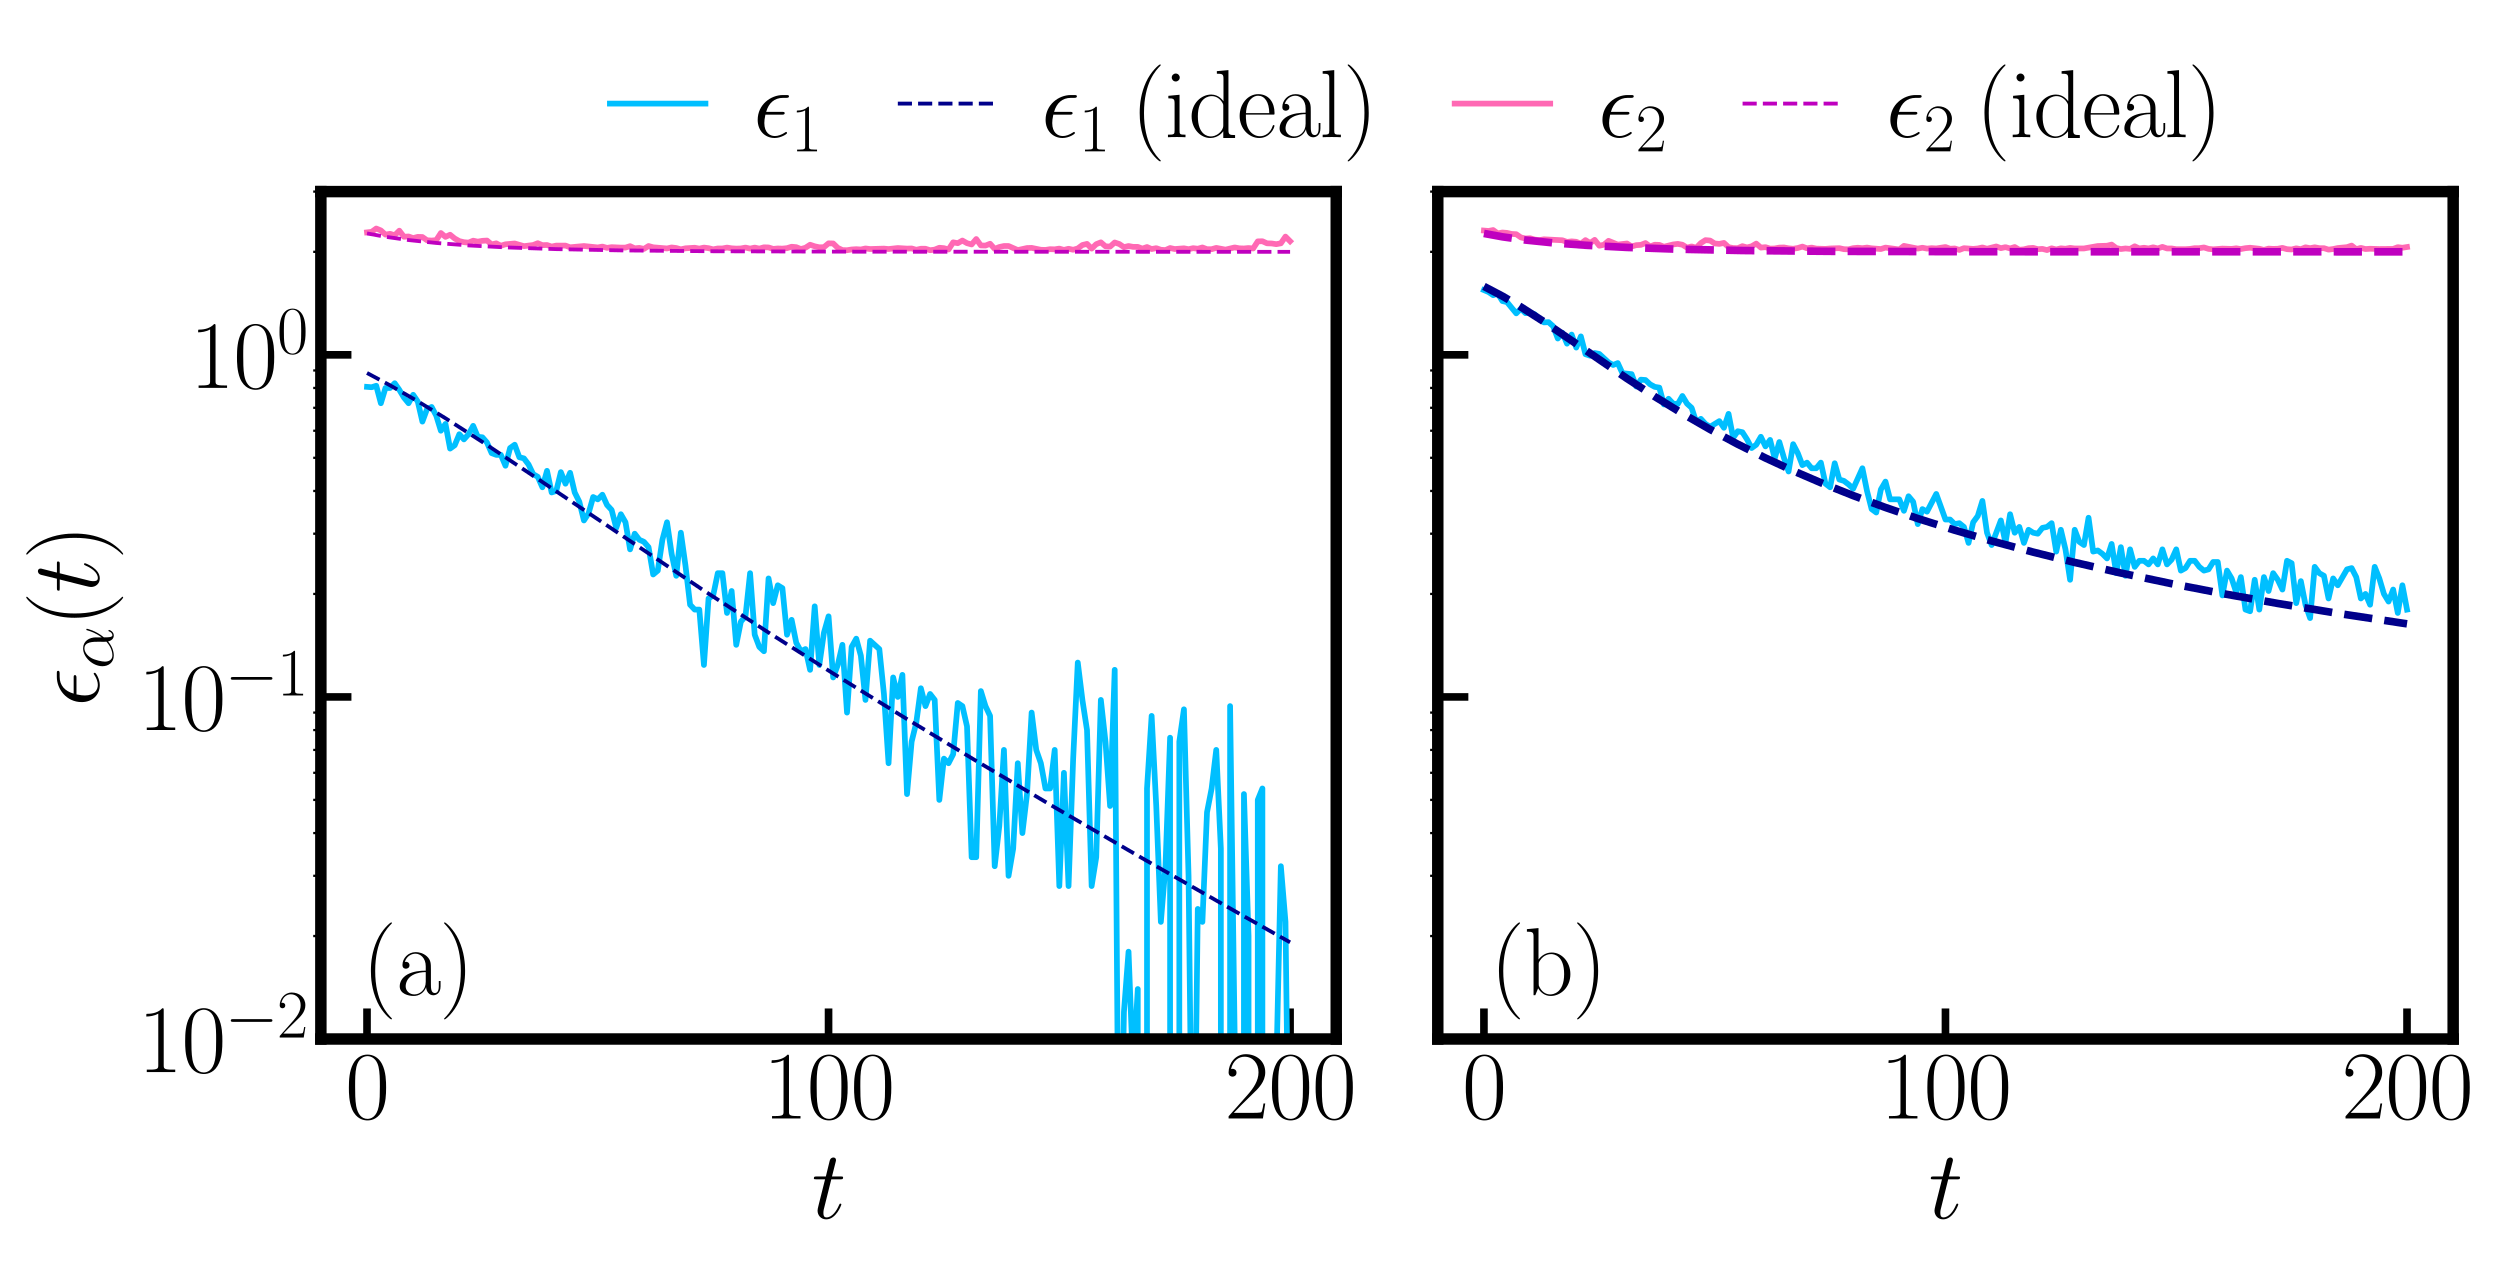 <?xml version="1.0" encoding="utf-8" standalone="no"?>
<!DOCTYPE svg PUBLIC "-//W3C//DTD SVG 1.1//EN"
  "http://www.w3.org/Graphics/SVG/1.1/DTD/svg11.dtd">
<svg xmlns:xlink="http://www.w3.org/1999/xlink" width="654.221pt" height="330.882pt" viewBox="0 0 654.221 330.882" xmlns="http://www.w3.org/2000/svg" version="1.1">
 <defs>
  <style type="text/css">*{stroke-linejoin: round; stroke-linecap: butt}</style>
 </defs>
 <g id="figure_1">
  <g id="patch_1">
   <path d="M 0 330.882 
L 654.221 330.882 
L 654.221 0 
L 0 0 
z
" style="fill: #ffffff"/>
  </g>
  <g id="axes_1">
   <g id="patch_2">
    <path d="M 83.965 271.9 
L 349.679 271.9 
L 349.679 50.14 
L 83.965 50.14 
z
" style="fill: #ffffff"/>
   </g>
   <g id="matplotlib.axis_1">
    <g id="xtick_1">
     <g id="line2d_1">
      <defs>
       <path id="m587dc8dc76" d="M 0 0 
L 0 -8 
" style="stroke: #000000; stroke-width: 2"/>
      </defs>
      <g>
       <use xlink:href="#m587dc8dc76" x="96.043" y="271.9" style="stroke: #000000; stroke-width: 2"/>
      </g>
     </g>
     <g id="text_1">
      <!-- $\mathdefault{0}$ -->
      <g transform="translate(90.331 292.696) scale(0.25 -0.25)">
       <defs>
        <path id="CMR17-30" d="M 2688 2025 
C 2688 2416 2682 3080 2413 3591 
C 2176 4039 1798 4198 1466 4198 
C 1158 4198 768 4058 525 3597 
C 269 3118 243 2524 243 2025 
C 243 1661 250 1106 448 619 
C 723 -39 1216 -128 1466 -128 
C 1760 -128 2208 -7 2470 600 
C 2662 1042 2688 1559 2688 2025 
z
M 1466 -26 
C 1056 -26 813 325 723 812 
C 653 1188 653 1738 653 2096 
C 653 2588 653 2997 736 3387 
C 858 3929 1216 4096 1466 4096 
C 1728 4096 2067 3923 2189 3400 
C 2272 3036 2278 2607 2278 2096 
C 2278 1680 2278 1169 2202 792 
C 2067 95 1690 -26 1466 -26 
z
" transform="scale(0.016)"/>
       </defs>
       <use xlink:href="#CMR17-30" transform="scale(0.996)"/>
      </g>
     </g>
    </g>
    <g id="xtick_2">
     <g id="line2d_2">
      <g>
       <use xlink:href="#m587dc8dc76" x="216.822" y="271.9" style="stroke: #000000; stroke-width: 2"/>
      </g>
     </g>
     <g id="text_2">
      <!-- $\mathdefault{100}$ -->
      <g transform="translate(199.688 292.696) scale(0.25 -0.25)">
       <defs>
        <path id="CMR17-31" d="M 1702 4058 
C 1702 4192 1696 4192 1606 4192 
C 1357 3916 979 3827 621 3827 
C 602 3827 570 3827 563 3808 
C 557 3795 557 3782 557 3648 
C 755 3648 1088 3686 1344 3839 
L 1344 461 
C 1344 236 1331 160 781 160 
L 589 160 
L 589 0 
C 896 0 1216 0 1523 0 
C 1830 0 2150 0 2458 0 
L 2458 160 
L 2266 160 
C 1715 160 1702 230 1702 458 
L 1702 4058 
z
" transform="scale(0.016)"/>
       </defs>
       <use xlink:href="#CMR17-31" transform="scale(0.996)"/>
       <use xlink:href="#CMR17-30" transform="translate(45.69 0) scale(0.996)"/>
       <use xlink:href="#CMR17-30" transform="translate(91.381 0) scale(0.996)"/>
      </g>
     </g>
    </g>
    <g id="xtick_3">
     <g id="line2d_3">
      <g>
       <use xlink:href="#m587dc8dc76" x="337.601" y="271.9" style="stroke: #000000; stroke-width: 2"/>
      </g>
     </g>
     <g id="text_3">
      <!-- $\mathdefault{200}$ -->
      <g transform="translate(320.467 292.696) scale(0.25 -0.25)">
       <defs>
        <path id="CMR17-32" d="M 2669 989 
L 2554 989 
C 2490 536 2438 459 2413 420 
C 2381 369 1920 369 1830 369 
L 602 369 
C 832 619 1280 1072 1824 1597 
C 2214 1967 2669 2402 2669 3035 
C 2669 3790 2067 4224 1395 4224 
C 691 4224 262 3604 262 3030 
C 262 2780 448 2748 525 2748 
C 589 2748 781 2787 781 3010 
C 781 3207 614 3264 525 3264 
C 486 3264 448 3258 422 3245 
C 544 3790 915 4058 1306 4058 
C 1862 4058 2227 3617 2227 3035 
C 2227 2479 1901 2000 1536 1584 
L 262 146 
L 262 0 
L 2515 0 
L 2669 989 
z
" transform="scale(0.016)"/>
       </defs>
       <use xlink:href="#CMR17-32" transform="scale(0.996)"/>
       <use xlink:href="#CMR17-30" transform="translate(45.69 0) scale(0.996)"/>
       <use xlink:href="#CMR17-30" transform="translate(91.381 0) scale(0.996)"/>
      </g>
     </g>
    </g>
    <g id="text_4">
     <!-- $t$ -->
     <g transform="translate(212.418 318.837) scale(0.25 -0.25)">
      <defs>
       <path id="CMMI12-74" d="M 1286 2566 
L 1875 2566 
C 1997 2566 2061 2566 2061 2681 
C 2061 2752 2022 2752 1894 2752 
L 1331 2752 
L 1568 3692 
C 1594 3781 1594 3794 1594 3840 
C 1594 3943 1510 4000 1427 4000 
C 1376 4000 1229 3981 1178 3775 
L 928 2752 
L 326 2752 
C 198 2752 141 2752 141 2630 
C 141 2566 186 2566 307 2566 
L 877 2566 
L 454 881 
C 403 658 384 594 384 511 
C 384 211 595 -64 954 -64 
C 1600 -64 1946 868 1946 912 
C 1946 951 1920 970 1882 970 
C 1869 970 1843 970 1830 944 
C 1824 938 1818 931 1773 829 
C 1638 511 1344 64 973 64 
C 781 64 768 224 768 364 
C 768 370 768 492 787 568 
L 1286 2566 
z
" transform="scale(0.016)"/>
      </defs>
      <use xlink:href="#CMMI12-74" transform="scale(0.996)"/>
     </g>
    </g>
   </g>
   <g id="matplotlib.axis_2">
    <g id="ytick_1">
     <g id="line2d_4">
      <defs>
       <path id="maf6a30d4f6" d="M 0 0 
L 8 0 
" style="stroke: #000000; stroke-width: 2"/>
      </defs>
      <g>
       <use xlink:href="#maf6a30d4f6" x="83.965" y="271.9" style="stroke: #000000; stroke-width: 2"/>
      </g>
     </g>
     <g id="text_5">
      <!-- $\mathdefault{10^{-2}}$ -->
      <g transform="translate(36.063 280.548) scale(0.25 -0.25)">
       <defs>
        <path id="CMSY10-0" d="M 4218 1472 
C 4326 1472 4442 1472 4442 1600 
C 4442 1728 4326 1728 4218 1728 
L 755 1728 
C 646 1728 531 1728 531 1600 
C 531 1472 646 1472 755 1472 
L 4218 1472 
z
" transform="scale(0.016)"/>
       </defs>
       <use xlink:href="#CMR17-31" transform="scale(0.996)"/>
       <use xlink:href="#CMR17-30" transform="translate(45.69 0) scale(0.996)"/>
       <use xlink:href="#CMSY10-0" transform="translate(91.381 36.154) scale(0.697)"/>
       <use xlink:href="#CMR17-32" transform="translate(145.622 36.154) scale(0.697)"/>
      </g>
     </g>
    </g>
    <g id="ytick_2">
     <g id="line2d_5">
      <g>
       <use xlink:href="#maf6a30d4f6" x="83.965" y="182.377" style="stroke: #000000; stroke-width: 2"/>
      </g>
     </g>
     <g id="text_6">
      <!-- $\mathdefault{10^{-1}}$ -->
      <g transform="translate(36.063 191.025) scale(0.25 -0.25)">
       <use xlink:href="#CMR17-31" transform="scale(0.996)"/>
       <use xlink:href="#CMR17-30" transform="translate(45.69 0) scale(0.996)"/>
       <use xlink:href="#CMSY10-0" transform="translate(91.381 36.154) scale(0.697)"/>
       <use xlink:href="#CMR17-31" transform="translate(145.622 36.154) scale(0.697)"/>
      </g>
     </g>
    </g>
    <g id="ytick_3">
     <g id="line2d_6">
      <g>
       <use xlink:href="#maf6a30d4f6" x="83.965" y="92.853" style="stroke: #000000; stroke-width: 2"/>
      </g>
     </g>
     <g id="text_7">
      <!-- $\mathdefault{10^{0}}$ -->
      <g transform="translate(49.624 101.502) scale(0.25 -0.25)">
       <use xlink:href="#CMR17-31" transform="scale(0.996)"/>
       <use xlink:href="#CMR17-30" transform="translate(45.69 0) scale(0.996)"/>
       <use xlink:href="#CMR17-30" transform="translate(91.381 36.154) scale(0.697)"/>
      </g>
     </g>
    </g>
    <g id="ytick_4">
     <g id="line2d_7">
      <defs>
       <path id="mcff79f224b" d="M 0 0 
L -2 0 
" style="stroke: #000000; stroke-width: 0.6"/>
      </defs>
      <g>
       <use xlink:href="#mcff79f224b" x="83.965" y="244.951" style="stroke: #000000; stroke-width: 0.6"/>
      </g>
     </g>
    </g>
    <g id="ytick_5">
     <g id="line2d_8">
      <g>
       <use xlink:href="#mcff79f224b" x="83.965" y="229.187" style="stroke: #000000; stroke-width: 0.6"/>
      </g>
     </g>
    </g>
    <g id="ytick_6">
     <g id="line2d_9">
      <g>
       <use xlink:href="#mcff79f224b" x="83.965" y="218.002" style="stroke: #000000; stroke-width: 0.6"/>
      </g>
     </g>
    </g>
    <g id="ytick_7">
     <g id="line2d_10">
      <g>
       <use xlink:href="#mcff79f224b" x="83.965" y="209.326" style="stroke: #000000; stroke-width: 0.6"/>
      </g>
     </g>
    </g>
    <g id="ytick_8">
     <g id="line2d_11">
      <g>
       <use xlink:href="#mcff79f224b" x="83.965" y="202.237" style="stroke: #000000; stroke-width: 0.6"/>
      </g>
     </g>
    </g>
    <g id="ytick_9">
     <g id="line2d_12">
      <g>
       <use xlink:href="#mcff79f224b" x="83.965" y="196.244" style="stroke: #000000; stroke-width: 0.6"/>
      </g>
     </g>
    </g>
    <g id="ytick_10">
     <g id="line2d_13">
      <g>
       <use xlink:href="#mcff79f224b" x="83.965" y="191.052" style="stroke: #000000; stroke-width: 0.6"/>
      </g>
     </g>
    </g>
    <g id="ytick_11">
     <g id="line2d_14">
      <g>
       <use xlink:href="#mcff79f224b" x="83.965" y="186.473" style="stroke: #000000; stroke-width: 0.6"/>
      </g>
     </g>
    </g>
    <g id="ytick_12">
     <g id="line2d_15">
      <g>
       <use xlink:href="#mcff79f224b" x="83.965" y="155.428" style="stroke: #000000; stroke-width: 0.6"/>
      </g>
     </g>
    </g>
    <g id="ytick_13">
     <g id="line2d_16">
      <g>
       <use xlink:href="#mcff79f224b" x="83.965" y="139.663" style="stroke: #000000; stroke-width: 0.6"/>
      </g>
     </g>
    </g>
    <g id="ytick_14">
     <g id="line2d_17">
      <g>
       <use xlink:href="#mcff79f224b" x="83.965" y="128.478" style="stroke: #000000; stroke-width: 0.6"/>
      </g>
     </g>
    </g>
    <g id="ytick_15">
     <g id="line2d_18">
      <g>
       <use xlink:href="#mcff79f224b" x="83.965" y="119.803" style="stroke: #000000; stroke-width: 0.6"/>
      </g>
     </g>
    </g>
    <g id="ytick_16">
     <g id="line2d_19">
      <g>
       <use xlink:href="#mcff79f224b" x="83.965" y="112.714" style="stroke: #000000; stroke-width: 0.6"/>
      </g>
     </g>
    </g>
    <g id="ytick_17">
     <g id="line2d_20">
      <g>
       <use xlink:href="#mcff79f224b" x="83.965" y="106.721" style="stroke: #000000; stroke-width: 0.6"/>
      </g>
     </g>
    </g>
    <g id="ytick_18">
     <g id="line2d_21">
      <g>
       <use xlink:href="#mcff79f224b" x="83.965" y="101.529" style="stroke: #000000; stroke-width: 0.6"/>
      </g>
     </g>
    </g>
    <g id="ytick_19">
     <g id="line2d_22">
      <g>
       <use xlink:href="#mcff79f224b" x="83.965" y="96.95" style="stroke: #000000; stroke-width: 0.6"/>
      </g>
     </g>
    </g>
    <g id="ytick_20">
     <g id="line2d_23">
      <g>
       <use xlink:href="#mcff79f224b" x="83.965" y="65.904" style="stroke: #000000; stroke-width: 0.6"/>
      </g>
     </g>
    </g>
    <g id="ytick_21">
     <g id="line2d_24">
      <g>
       <use xlink:href="#mcff79f224b" x="83.965" y="50.14" style="stroke: #000000; stroke-width: 0.6"/>
      </g>
     </g>
    </g>
    <g id="text_8">
     <!-- $\epsilon_\alpha (t)$ -->
     <g transform="translate(25.858 184.901) rotate(-90) scale(0.25 -0.25)">
      <defs>
       <path id="CMMI12-f" d="M 1862 1467 
C 1958 1467 2067 1467 2067 1569 
C 2067 1652 2003 1652 1888 1652 
L 851 1652 
C 1011 2226 1389 2573 1958 2573 
L 2144 2573 
C 2253 2573 2349 2573 2349 2675 
C 2349 2758 2278 2758 2163 2758 
L 1946 2758 
C 1158 2758 294 2131 294 1126 
C 294 416 774 -64 1408 -64 
C 1818 -64 2221 194 2221 258 
C 2221 296 2202 336 2163 336 
C 2144 336 2131 329 2099 304 
C 1856 142 1619 64 1427 64 
C 1088 64 730 290 730 918 
C 730 1040 742 1208 800 1467 
L 1862 1467 
z
" transform="scale(0.016)"/>
       <path id="CMMI12-b" d="M 2963 1616 
C 2963 2235 2611 2815 1933 2815 
C 1094 2815 256 1902 256 996 
C 256 441 602 -64 1254 -64 
C 1651 -64 2125 89 2579 472 
C 2669 115 2867 -64 3142 -64 
C 3488 -64 3661 294 3661 377 
C 3661 434 3616 434 3597 434 
C 3546 434 3539 415 3520 364 
C 3462 204 3315 64 3162 64 
C 2963 64 2963 472 2963 862 
C 3616 1641 3770 2446 3770 2452 
C 3770 2510 3718 2510 3699 2510 
C 3642 2510 3635 2491 3610 2376 
C 3526 2095 3360 1597 2963 1073 
L 2963 1616 
z
M 2560 626 
C 1997 121 1491 64 1267 64 
C 813 64 685 466 685 766 
C 685 1040 826 1692 1024 2044 
C 1286 2491 1645 2688 1933 2688 
C 2554 2688 2554 1877 2554 1341 
C 2554 1182 2547 1016 2547 856 
C 2547 728 2554 696 2560 626 
z
" transform="scale(0.016)"/>
       <path id="CMR17-28" d="M 1958 -1561 
C 1958 -1555 1958 -1542 1939 -1523 
C 1645 -1224 858 -407 858 1581 
C 858 3569 1632 4379 1946 4697 
C 1946 4704 1958 4717 1958 4736 
C 1958 4755 1939 4768 1914 4768 
C 1843 4768 1299 4296 986 3594 
C 666 2887 576 2199 576 1588 
C 576 1128 621 351 1005 -471 
C 1312 -1135 1837 -1600 1914 -1600 
C 1946 -1600 1958 -1587 1958 -1561 
z
" transform="scale(0.016)"/>
       <path id="CMR17-29" d="M 1683 1581 
C 1683 2040 1638 2817 1254 3639 
C 947 4303 422 4768 346 4768 
C 326 4768 301 4761 301 4729 
C 301 4717 307 4710 314 4697 
C 621 4378 1402 3568 1402 1584 
C 1402 -407 627 -1217 314 -1537 
C 307 -1549 301 -1556 301 -1568 
C 301 -1600 326 -1600 346 -1600 
C 416 -1600 960 -1128 1274 -426 
C 1594 281 1683 969 1683 1581 
z
" transform="scale(0.016)"/>
      </defs>
      <use xlink:href="#CMMI12-f" transform="scale(0.996)"/>
      <use xlink:href="#CMMI12-b" transform="translate(39.389 -14.944) scale(0.697)"/>
      <use xlink:href="#CMR17-28" transform="translate(83.764 0) scale(0.996)"/>
      <use xlink:href="#CMMI12-74" transform="translate(119.044 0) scale(0.996)"/>
      <use xlink:href="#CMR17-29" transform="translate(154.271 0) scale(0.996)"/>
     </g>
    </g>
   </g>
   <g id="line2d_25">
    <path d="M 96.043 101.239 
L 97.25 101.335 
L 98.458 100.95 
L 99.666 105.518 
L 100.874 101.529 
L 102.081 101.529 
L 103.289 100.286 
L 104.497 102.018 
L 105.705 104.038 
L 106.913 105.518 
L 108.12 103.319 
L 109.328 105.089 
L 110.536 110.327 
L 111.744 107.055 
L 112.952 106.499 
L 114.159 108.774 
L 115.367 112.714 
L 116.575 110.941 
L 117.783 117.391 
L 118.991 116.524 
L 120.198 113.632 
L 121.406 114.982 
L 122.614 113.632 
L 123.822 111.439 
L 125.03 114.301 
L 126.237 114.436 
L 127.445 115.815 
L 128.653 118.578 
L 129.861 119.033 
L 131.069 119.033 
L 132.276 121.879 
L 133.484 117.245 
L 134.692 116.381 
L 135.9 119.647 
L 137.107 119.958 
L 138.315 121.552 
L 139.523 124.072 
L 140.731 124.773 
L 141.939 127.518 
L 143.146 123.214 
L 144.354 128.869 
L 145.562 128.478 
L 146.77 123.555 
L 147.978 126.581 
L 149.185 123.727 
L 150.393 128.869 
L 151.601 131.3 
L 152.809 136.194 
L 154.017 134.342 
L 155.224 130.065 
L 156.432 130.678 
L 157.64 129.463 
L 158.848 132.145 
L 160.056 133.448 
L 161.263 138.138 
L 162.471 134.569 
L 163.679 136.671 
L 164.887 143.76 
L 166.094 139.663 
L 167.302 141.25 
L 168.51 141.794 
L 169.718 143.188 
L 170.926 150.333 
L 172.133 149.323 
L 173.341 141.25 
L 174.549 136.671 
L 175.757 144.929 
L 176.965 150.676 
L 178.172 139.405 
L 179.38 148.016 
L 180.588 158.249 
L 181.796 159.524 
L 183.004 159.524 
L 184.211 174.013 
L 185.419 156.612 
L 186.627 155.818 
L 187.835 149.994 
L 189.043 149.994 
L 190.25 160.398 
L 191.458 154.658 
L 192.666 168.743 
L 193.874 162.672 
L 195.081 161.291 
L 196.289 149.994 
L 197.497 166.097 
L 198.705 169.295 
L 199.913 170.422 
L 201.12 151.37 
L 202.328 157.833 
L 203.536 153.162 
L 204.744 153.903 
L 205.952 166.097 
L 207.159 162.206 
L 208.367 168.2 
L 209.575 170.422 
L 210.783 169.854 
L 211.991 175.288 
L 213.198 158.669 
L 214.406 174.013 
L 215.614 165.589 
L 216.822 161.291 
L 218.03 177.282 
L 219.237 174.013 
L 220.445 168.743 
L 221.653 186.473 
L 222.861 169.295 
L 224.069 167.134 
L 225.276 171.583 
L 226.484 183.162 
L 227.692 167.663 
L 230.107 169.854 
L 231.315 181.607 
L 232.523 199.728 
L 233.731 177.282 
L 234.939 182.377 
L 236.146 176.606 
L 237.354 207.801 
L 238.562 194.084 
L 239.77 189.155 
L 240.978 180.111 
L 242.185 184.782 
L 243.393 181.607 
L 244.601 183.162 
L 245.809 209.326 
L 247.017 198.532 
L 248.224 199.728 
L 249.432 197.371 
L 250.64 183.964 
L 251.848 184.782 
L 253.056 190.092 
L 254.263 224.32 
L 255.471 224.32 
L 256.679 180.852 
L 257.887 184.782 
L 259.094 187.347 
L 260.302 226.677 
L 261.51 216.105 
L 262.718 196.244 
L 263.926 229.187 
L 265.133 222.098 
L 266.341 199.728 
L 267.549 218.002 
L 268.757 207.801 
L 269.965 186.473 
L 271.172 196.244 
L 272.38 199.728 
L 273.588 206.334 
L 274.796 206.334 
L 276.004 196.244 
L 277.211 231.869 
L 278.419 202.237 
L 279.627 231.869 
L 280.835 198.532 
L 282.043 173.391 
L 283.25 183.162 
L 284.458 191.052 
L 285.666 231.869 
L 286.874 224.32 
L 288.081 183.162 
L 289.289 194.084 
L 290.497 210.913 
L 291.705 175.288 
L 292.893 331.882 
M 292.958 331.882 
L 294.12 264.811 
L 295.328 249.047 
L 296.536 280.576 
L 297.744 258.818 
L 297.745 331.882 
M 300.158 331.882 
L 300.159 206.334 
L 301.367 187.347 
L 302.575 210.913 
L 303.783 241.245 
L 304.991 226.677 
L 306.198 193.047 
L 306.2 331.882 
M 308.612 331.882 
L 308.614 194.084 
L 309.822 185.619 
L 311.03 229.187 
L 312.208 331.882 
M 312.27 331.882 
L 313.445 237.862 
L 314.653 241.245 
L 315.861 212.568 
L 317.069 206.334 
L 318.276 196.244 
L 319.484 222.098 
L 319.486 331.882 
M 321.898 331.882 
L 321.9 184.782 
L 323.107 271.9 
L 323.108 331.882 
M 325.521 331.882 
L 325.523 207.801 
L 326.731 244.951 
L 326.732 331.882 
M 329.145 331.882 
L 329.146 209.326 
L 330.354 206.334 
L 330.356 331.882 
M 332.828 331.882 
L 335.185 226.677 
L 336.393 241.245 
L 337.567 331.882 
L 337.567 331.882 
" clip-path="url(#pcc8099202f)" style="fill: none; stroke: #00bfff; stroke-width: 1.5; stroke-linecap: square"/>
   </g>
   <g id="line2d_26">
    <path d="M 96.043 97.604 
L 102.081 100.843 
L 109.328 105.019 
L 116.575 109.452 
L 126.237 115.658 
L 138.315 123.707 
L 184.211 154.558 
L 201.12 165.533 
L 218.03 176.243 
L 236.146 187.446 
L 255.471 199.126 
L 276.004 211.281 
L 298.952 224.61 
L 324.315 239.094 
L 337.601 246.596 
L 337.601 246.596 
" clip-path="url(#pcc8099202f)" style="fill: none; stroke-dasharray: 3.7,1.6; stroke-dashoffset: 0; stroke: #00008b"/>
   </g>
   <g id="line2d_27">
    <path d="M 96.043 60.81 
L 97.25 60.674 
L 98.458 59.8 
L 99.666 60.302 
L 100.874 61.394 
L 102.081 61.187 
L 103.289 61.568 
L 104.497 60.369 
L 105.705 61.952 
L 106.913 61.882 
L 108.12 62.305 
L 109.328 61.987 
L 110.536 62.022 
L 111.744 62.876 
L 112.952 62.948 
L 114.159 62.84 
L 115.367 60.981 
L 116.575 61.987 
L 117.783 61.429 
L 118.991 62.411 
L 120.198 63.092 
L 121.406 63.383 
L 122.614 63.492 
L 123.822 62.984 
L 125.03 63.237 
L 126.237 63.02 
L 127.445 62.948 
L 128.653 63.97 
L 129.861 63.675 
L 131.069 64.305 
L 132.276 63.933 
L 134.692 63.712 
L 137.107 64.417 
L 139.523 64.119 
L 140.731 63.639 
L 141.939 64.156 
L 143.146 64.119 
L 144.354 64.529 
L 145.562 64.267 
L 147.978 64.267 
L 149.185 64.717 
L 152.809 64.379 
L 156.432 64.755 
L 157.64 64.529 
L 158.848 64.868 
L 160.056 64.68 
L 162.471 64.793 
L 163.679 64.793 
L 164.887 64.417 
L 166.094 64.982 
L 167.302 64.868 
L 168.51 65.134 
L 169.718 64.379 
L 170.926 64.717 
L 174.549 65.02 
L 175.757 64.755 
L 176.965 64.906 
L 178.172 65.249 
L 179.38 64.982 
L 181.796 64.831 
L 183.004 65.058 
L 184.211 64.793 
L 185.419 64.944 
L 186.627 65.249 
L 187.835 65.02 
L 189.043 65.02 
L 190.25 64.793 
L 191.458 64.982 
L 192.666 65.058 
L 193.874 65.02 
L 195.081 64.793 
L 196.289 65.058 
L 197.497 64.793 
L 198.705 65.058 
L 199.913 64.717 
L 201.12 64.755 
L 202.328 65.134 
L 203.536 65.02 
L 204.744 65.058 
L 205.952 64.944 
L 207.159 64.567 
L 208.367 64.68 
L 209.575 65.172 
L 210.783 64.831 
L 211.991 64.044 
L 213.198 64.454 
L 214.406 64.717 
L 215.614 64.68 
L 216.822 63.675 
L 218.03 63.712 
L 219.237 64.868 
L 220.445 65.44 
L 221.653 65.479 
L 222.861 65.287 
L 224.069 65.211 
L 225.276 65.287 
L 226.484 65.02 
L 227.692 65.172 
L 230.107 65.096 
L 231.315 65.058 
L 232.523 65.172 
L 234.939 64.906 
L 237.354 65.058 
L 238.562 65.02 
L 239.77 65.364 
L 240.978 65.096 
L 242.185 65.096 
L 243.393 65.479 
L 244.601 65.325 
L 245.809 64.831 
L 247.017 64.944 
L 248.224 65.287 
L 249.432 63.419 
L 250.64 63.639 
L 251.848 62.948 
L 253.056 63.639 
L 254.263 63.97 
L 255.471 62.554 
L 256.679 64.23 
L 257.887 64.267 
L 259.094 63.786 
L 260.302 65.134 
L 261.51 64.642 
L 262.718 64.379 
L 263.926 64.379 
L 266.341 65.44 
L 268.757 64.906 
L 269.965 64.868 
L 272.38 65.364 
L 273.588 65.402 
L 274.796 65.211 
L 276.004 65.249 
L 277.211 65.058 
L 278.419 65.402 
L 279.627 65.096 
L 280.835 65.364 
L 282.043 65.02 
L 283.25 64.119 
L 284.458 63.823 
L 285.666 65.058 
L 286.874 63.896 
L 288.081 63.419 
L 289.289 64.454 
L 290.497 64.529 
L 291.705 63.456 
L 292.913 63.859 
L 294.12 64.68 
L 295.328 64.379 
L 296.536 64.604 
L 297.744 64.604 
L 298.952 65.058 
L 300.159 64.642 
L 301.367 65.172 
L 302.575 64.944 
L 303.783 65.364 
L 304.991 65.44 
L 306.198 64.906 
L 307.406 65.172 
L 309.822 64.982 
L 311.03 65.211 
L 312.237 64.944 
L 313.445 65.096 
L 314.653 64.755 
L 315.861 65.211 
L 317.069 65.211 
L 318.276 64.868 
L 320.692 65.325 
L 323.107 64.755 
L 324.315 64.982 
L 325.523 65.02 
L 326.731 64.906 
L 327.939 65.02 
L 329.146 63.165 
L 330.354 63.129 
L 331.562 63.675 
L 332.77 63.712 
L 333.978 63.896 
L 335.185 63.675 
L 336.393 61.917 
L 337.601 63.129 
L 337.601 63.129 
" clip-path="url(#pcc8099202f)" style="fill: none; stroke: #ff69b4; stroke-width: 1.5; stroke-linecap: square"/>
   </g>
   <g id="line2d_28">
    <path d="M 96.043 61.09 
L 100.874 61.962 
L 106.913 62.817 
L 114.159 63.583 
L 122.614 64.225 
L 132.276 64.736 
L 145.562 65.192 
L 162.471 65.526 
L 186.627 65.752 
L 226.484 65.87 
L 337.601 65.903 
L 337.601 65.903 
" clip-path="url(#pcc8099202f)" style="fill: none; stroke-dasharray: 3.7,1.6; stroke-dashoffset: 0; stroke: #bf00bf"/>
   </g>
   <g id="patch_3">
    <path d="M 83.965 271.9 
L 83.965 50.14 
" style="fill: none; stroke: #000000; stroke-width: 3; stroke-linejoin: miter; stroke-linecap: square"/>
   </g>
   <g id="patch_4">
    <path d="M 349.679 271.9 
L 349.679 50.14 
" style="fill: none; stroke: #000000; stroke-width: 3; stroke-linejoin: miter; stroke-linecap: square"/>
   </g>
   <g id="patch_5">
    <path d="M 83.965 271.9 
L 349.679 271.9 
" style="fill: none; stroke: #000000; stroke-width: 3; stroke-linejoin: miter; stroke-linecap: square"/>
   </g>
   <g id="patch_6">
    <path d="M 83.965 50.14 
L 349.679 50.14 
" style="fill: none; stroke: #000000; stroke-width: 3; stroke-linejoin: miter; stroke-linecap: square"/>
   </g>
   <g id="legend_1">
    <g id="patch_7">
     <path d="M 154.607 52.063 
L 586.733 52.063 
Q 591.733 52.063 591.733 47.063 
L 591.733 12.2 
Q 591.733 7.2 586.733 7.2 
L 154.607 7.2 
Q 149.607 7.2 149.607 12.2 
L 149.607 47.063 
Q 149.607 52.063 154.607 52.063 
L 154.607 52.063 
z
" style="fill: none; opacity: 0"/>
    </g>
    <g id="line2d_29">
     <path d="M 159.607 27.108 
L 172.107 27.108 
L 184.607 27.108 
" style="fill: none; stroke: #00bfff; stroke-width: 1.5; stroke-linecap: square"/>
    </g>
    <g id="text_9">
     <!-- $\epsilon_1$ -->
     <g transform="translate(197.107 35.858) scale(0.25 -0.25)">
      <use xlink:href="#CMMI12-f" transform="scale(0.996)"/>
      <use xlink:href="#CMR17-31" transform="translate(39.389 -14.944) scale(0.697)"/>
     </g>
    </g>
    <g id="line2d_30">
     <path d="M 234.95 27.108 
L 247.45 27.108 
L 259.95 27.108 
" style="fill: none; stroke-dasharray: 3.7,1.6; stroke-dashoffset: 0; stroke: #00008b"/>
    </g>
    <g id="text_10">
     <!-- $\epsilon_1$$\rm\:(ideal)$ -->
     <g transform="translate(272.45 35.858) scale(0.25 -0.25)">
      <defs>
       <path id="CMR17-69" d="M 992 3909 
C 992 4049 877 4170 730 4170 
C 589 4170 467 4056 467 3909 
C 467 3769 582 3648 730 3648 
C 870 3648 992 3763 992 3909 
z
M 243 2706 
L 243 2541 
C 602 2541 653 2502 653 2197 
L 653 427 
C 653 184 627 153 218 153 
L 218 -13 
C 371 0 646 0 806 0 
C 960 0 1222 0 1370 -13 
L 1370 153 
C 992 153 979 191 979 420 
L 979 2776 
L 243 2706 
z
" transform="scale(0.016)"/>
       <path id="CMR17-64" d="M 1869 4326 
L 1869 4160 
C 2246 4160 2304 4122 2304 3820 
L 2304 2345 
C 2278 2377 2016 2790 1498 2790 
C 845 2790 211 2208 211 1364 
C 211 525 806 -64 1434 -64 
C 1978 -64 2259 337 2291 380 
L 2291 -63 
L 3066 -63 
L 3066 128 
C 2688 128 2630 166 2630 473 
L 2630 4396 
L 1869 4326 
z
M 2291 755 
C 2291 563 2176 390 2029 262 
C 1811 70 1594 38 1472 38 
C 1286 38 621 134 621 1356 
C 621 2612 1363 2688 1530 2688 
C 1824 2688 2061 2522 2208 2291 
C 2291 2157 2291 2138 2291 2023 
L 2291 755 
z
" transform="scale(0.016)"/>
       <path id="CMR17-65" d="M 2438 1472 
C 2464 1498 2464 1511 2464 1576 
C 2464 2238 2118 2816 1389 2816 
C 710 2816 173 2169 173 1383 
C 173 551 781 -64 1459 -64 
C 2176 -64 2458 607 2458 740 
C 2458 784 2419 784 2406 784 
C 2362 784 2355 771 2330 696 
C 2189 265 1837 51 1504 51 
C 1229 51 954 203 781 480 
C 582 803 582 1176 582 1472 
L 2438 1472 
z
M 589 1568 
C 634 2505 1126 2714 1382 2714 
C 1818 2714 2112 2297 2118 1568 
L 589 1568 
z
" transform="scale(0.016)"/>
       <path id="CMR17-61" d="M 2304 1653 
C 2304 2072 2304 2294 2035 2543 
C 1798 2752 1523 2816 1306 2816 
C 800 2816 435 2407 435 1971 
C 435 1728 627 1728 666 1728 
C 749 1728 896 1778 896 1954 
C 896 2112 774 2181 666 2181 
C 640 2181 608 2174 589 2168 
C 723 2592 1069 2714 1293 2714 
C 1613 2714 1965 2429 1965 1885 
L 1965 1600 
C 1587 1600 1133 1549 774 1357 
C 371 1133 256 813 256 570 
C 256 77 832 -64 1171 -64 
C 1523 -64 1850 139 1990 511 
C 2003 233 2182 -18 2464 -18 
C 2598 -18 2938 70 2938 567 
L 2938 920 
L 2822 920 
L 2822 562 
C 2822 178 2650 128 2566 128 
C 2304 128 2304 458 2304 738 
L 2304 1653 
z
M 1965 870 
C 1965 317 1568 38 1216 38 
C 896 38 646 275 646 570 
C 646 761 730 1100 1101 1305 
C 1408 1478 1760 1504 1965 1504 
L 1965 870 
z
" transform="scale(0.016)"/>
       <path id="CMR17-6c" d="M 979 4396 
L 218 4326 
L 218 4160 
C 595 4160 653 4122 653 3817 
L 653 426 
C 653 184 627 153 218 153 
L 218 -13 
C 371 0 653 0 813 0 
C 979 0 1261 0 1414 -13 
L 1414 153 
C 1005 153 979 178 979 426 
L 979 4396 
z
" transform="scale(0.016)"/>
      </defs>
      <use xlink:href="#CMMI12-f" transform="scale(0.996)"/>
      <use xlink:href="#CMR17-31" transform="translate(39.389 -14.944) scale(0.697)"/>
      <use xlink:href="#CMR17-28" transform="translate(94.009 0) scale(0.996)"/>
      <use xlink:href="#CMR17-69" transform="translate(129.29 0) scale(0.996)"/>
      <use xlink:href="#CMR17-64" transform="translate(154.161 0) scale(0.996)"/>
      <use xlink:href="#CMR17-65" transform="translate(205.057 0) scale(0.996)"/>
      <use xlink:href="#CMR17-61" transform="translate(245.542 0) scale(0.996)"/>
      <use xlink:href="#CMR17-6c" transform="translate(291.233 0) scale(0.996)"/>
      <use xlink:href="#CMR17-29" transform="translate(316.104 0) scale(0.996)"/>
     </g>
    </g>
    <g id="line2d_31">
     <path d="M 380.67 27.108 
L 393.17 27.108 
L 405.67 27.108 
" style="fill: none; stroke: #ff69b4; stroke-width: 1.5; stroke-linecap: square"/>
    </g>
    <g id="text_11">
     <!-- $\epsilon_2$ -->
     <g transform="translate(418.17 35.858) scale(0.25 -0.25)">
      <use xlink:href="#CMMI12-f" transform="scale(0.996)"/>
      <use xlink:href="#CMR17-32" transform="translate(39.389 -14.944) scale(0.697)"/>
     </g>
    </g>
    <g id="line2d_32">
     <path d="M 456.013 27.108 
L 468.513 27.108 
L 481.013 27.108 
" style="fill: none; stroke-dasharray: 3.7,1.6; stroke-dashoffset: 0; stroke: #bf00bf"/>
    </g>
    <g id="text_12">
     <!-- $\epsilon_2$$\rm\:(ideal)$ -->
     <g transform="translate(493.513 35.858) scale(0.25 -0.25)">
      <use xlink:href="#CMMI12-f" transform="scale(0.996)"/>
      <use xlink:href="#CMR17-32" transform="translate(39.389 -14.944) scale(0.697)"/>
      <use xlink:href="#CMR17-28" transform="translate(94.009 0) scale(0.996)"/>
      <use xlink:href="#CMR17-69" transform="translate(129.29 0) scale(0.996)"/>
      <use xlink:href="#CMR17-64" transform="translate(154.161 0) scale(0.996)"/>
      <use xlink:href="#CMR17-65" transform="translate(205.057 0) scale(0.996)"/>
      <use xlink:href="#CMR17-61" transform="translate(245.542 0) scale(0.996)"/>
      <use xlink:href="#CMR17-6c" transform="translate(291.233 0) scale(0.996)"/>
      <use xlink:href="#CMR17-29" transform="translate(316.104 0) scale(0.996)"/>
     </g>
    </g>
   </g>
  </g>
  <g id="axes_2">
   <g id="patch_8">
    <path d="M 376.25 271.9 
L 641.965 271.9 
L 641.965 50.14 
L 376.25 50.14 
z
" style="fill: #ffffff"/>
   </g>
   <g id="matplotlib.axis_3">
    <g id="xtick_4">
     <g id="line2d_33">
      <g>
       <use xlink:href="#m587dc8dc76" x="388.328" y="271.9" style="stroke: #000000; stroke-width: 2"/>
      </g>
     </g>
     <g id="text_13">
      <!-- $\mathdefault{0}$ -->
      <g transform="translate(382.617 292.696) scale(0.25 -0.25)">
       <use xlink:href="#CMR17-30" transform="scale(0.996)"/>
      </g>
     </g>
    </g>
    <g id="xtick_5">
     <g id="line2d_34">
      <g>
       <use xlink:href="#m587dc8dc76" x="509.107" y="271.9" style="stroke: #000000; stroke-width: 2"/>
      </g>
     </g>
     <g id="text_14">
      <!-- $\mathdefault{100}$ -->
      <g transform="translate(491.974 292.696) scale(0.25 -0.25)">
       <use xlink:href="#CMR17-31" transform="scale(0.996)"/>
       <use xlink:href="#CMR17-30" transform="translate(45.69 0) scale(0.996)"/>
       <use xlink:href="#CMR17-30" transform="translate(91.381 0) scale(0.996)"/>
      </g>
     </g>
    </g>
    <g id="xtick_6">
     <g id="line2d_35">
      <g>
       <use xlink:href="#m587dc8dc76" x="629.887" y="271.9" style="stroke: #000000; stroke-width: 2"/>
      </g>
     </g>
     <g id="text_15">
      <!-- $\mathdefault{200}$ -->
      <g transform="translate(612.753 292.696) scale(0.25 -0.25)">
       <use xlink:href="#CMR17-32" transform="scale(0.996)"/>
       <use xlink:href="#CMR17-30" transform="translate(45.69 0) scale(0.996)"/>
       <use xlink:href="#CMR17-30" transform="translate(91.381 0) scale(0.996)"/>
      </g>
     </g>
    </g>
    <g id="text_16">
     <!-- $t$ -->
     <g transform="translate(504.704 318.837) scale(0.25 -0.25)">
      <use xlink:href="#CMMI12-74" transform="scale(0.996)"/>
     </g>
    </g>
   </g>
   <g id="matplotlib.axis_4">
    <g id="ytick_22">
     <g id="line2d_36">
      <g>
       <use xlink:href="#maf6a30d4f6" x="376.25" y="271.9" style="stroke: #000000; stroke-width: 2"/>
      </g>
     </g>
    </g>
    <g id="ytick_23">
     <g id="line2d_37">
      <g>
       <use xlink:href="#maf6a30d4f6" x="376.25" y="182.377" style="stroke: #000000; stroke-width: 2"/>
      </g>
     </g>
    </g>
    <g id="ytick_24">
     <g id="line2d_38">
      <g>
       <use xlink:href="#maf6a30d4f6" x="376.25" y="92.853" style="stroke: #000000; stroke-width: 2"/>
      </g>
     </g>
    </g>
    <g id="ytick_25">
     <g id="line2d_39">
      <g>
       <use xlink:href="#mcff79f224b" x="376.25" y="244.951" style="stroke: #000000; stroke-width: 0.6"/>
      </g>
     </g>
    </g>
    <g id="ytick_26">
     <g id="line2d_40">
      <g>
       <use xlink:href="#mcff79f224b" x="376.25" y="229.187" style="stroke: #000000; stroke-width: 0.6"/>
      </g>
     </g>
    </g>
    <g id="ytick_27">
     <g id="line2d_41">
      <g>
       <use xlink:href="#mcff79f224b" x="376.25" y="218.002" style="stroke: #000000; stroke-width: 0.6"/>
      </g>
     </g>
    </g>
    <g id="ytick_28">
     <g id="line2d_42">
      <g>
       <use xlink:href="#mcff79f224b" x="376.25" y="209.326" style="stroke: #000000; stroke-width: 0.6"/>
      </g>
     </g>
    </g>
    <g id="ytick_29">
     <g id="line2d_43">
      <g>
       <use xlink:href="#mcff79f224b" x="376.25" y="202.237" style="stroke: #000000; stroke-width: 0.6"/>
      </g>
     </g>
    </g>
    <g id="ytick_30">
     <g id="line2d_44">
      <g>
       <use xlink:href="#mcff79f224b" x="376.25" y="196.244" style="stroke: #000000; stroke-width: 0.6"/>
      </g>
     </g>
    </g>
    <g id="ytick_31">
     <g id="line2d_45">
      <g>
       <use xlink:href="#mcff79f224b" x="376.25" y="191.052" style="stroke: #000000; stroke-width: 0.6"/>
      </g>
     </g>
    </g>
    <g id="ytick_32">
     <g id="line2d_46">
      <g>
       <use xlink:href="#mcff79f224b" x="376.25" y="186.473" style="stroke: #000000; stroke-width: 0.6"/>
      </g>
     </g>
    </g>
    <g id="ytick_33">
     <g id="line2d_47">
      <g>
       <use xlink:href="#mcff79f224b" x="376.25" y="155.428" style="stroke: #000000; stroke-width: 0.6"/>
      </g>
     </g>
    </g>
    <g id="ytick_34">
     <g id="line2d_48">
      <g>
       <use xlink:href="#mcff79f224b" x="376.25" y="139.663" style="stroke: #000000; stroke-width: 0.6"/>
      </g>
     </g>
    </g>
    <g id="ytick_35">
     <g id="line2d_49">
      <g>
       <use xlink:href="#mcff79f224b" x="376.25" y="128.478" style="stroke: #000000; stroke-width: 0.6"/>
      </g>
     </g>
    </g>
    <g id="ytick_36">
     <g id="line2d_50">
      <g>
       <use xlink:href="#mcff79f224b" x="376.25" y="119.803" style="stroke: #000000; stroke-width: 0.6"/>
      </g>
     </g>
    </g>
    <g id="ytick_37">
     <g id="line2d_51">
      <g>
       <use xlink:href="#mcff79f224b" x="376.25" y="112.714" style="stroke: #000000; stroke-width: 0.6"/>
      </g>
     </g>
    </g>
    <g id="ytick_38">
     <g id="line2d_52">
      <g>
       <use xlink:href="#mcff79f224b" x="376.25" y="106.721" style="stroke: #000000; stroke-width: 0.6"/>
      </g>
     </g>
    </g>
    <g id="ytick_39">
     <g id="line2d_53">
      <g>
       <use xlink:href="#mcff79f224b" x="376.25" y="101.529" style="stroke: #000000; stroke-width: 0.6"/>
      </g>
     </g>
    </g>
    <g id="ytick_40">
     <g id="line2d_54">
      <g>
       <use xlink:href="#mcff79f224b" x="376.25" y="96.95" style="stroke: #000000; stroke-width: 0.6"/>
      </g>
     </g>
    </g>
    <g id="ytick_41">
     <g id="line2d_55">
      <g>
       <use xlink:href="#mcff79f224b" x="376.25" y="65.904" style="stroke: #000000; stroke-width: 0.6"/>
      </g>
     </g>
    </g>
    <g id="ytick_42">
     <g id="line2d_56">
      <g>
       <use xlink:href="#mcff79f224b" x="376.25" y="50.14" style="stroke: #000000; stroke-width: 0.6"/>
      </g>
     </g>
    </g>
   </g>
   <g id="line2d_57">
    <path d="M 388.328 75.915 
L 389.536 76.421 
L 390.744 77.245 
L 391.952 76.831 
L 393.159 78.784 
L 394.367 79.056 
L 396.783 82 
L 397.991 80.784 
L 399.198 81.942 
L 400.406 81.824 
L 401.614 82.236 
L 402.822 83.499 
L 404.03 84.365 
L 405.237 84.302 
L 406.445 85.378 
L 407.653 88.586 
L 408.861 87.083 
L 410.069 89.933 
L 411.276 87.555 
L 412.484 90.957 
L 413.692 88.033 
L 414.9 92.698 
L 416.107 93.087 
L 417.315 92.39 
L 418.523 92.621 
L 420.939 94.848 
L 422.146 95.508 
L 423.354 95.012 
L 424.562 97.647 
L 426.978 97.912 
L 428.185 101.142 
L 429.393 99.355 
L 430.601 99.448 
L 431.809 100.569 
L 433.017 101.239 
L 434.224 101.432 
L 435.432 105.842 
L 436.64 104.351 
L 437.848 105.626 
L 439.056 105.734 
L 440.263 103.626 
L 441.471 105.626 
L 442.679 106.721 
L 443.887 110.449 
L 445.094 109.602 
L 446.302 110.941 
L 447.51 111.691 
L 449.926 110.205 
L 451.133 111.944 
L 452.341 108.308 
L 453.549 114.572 
L 454.757 112.844 
L 455.965 113.105 
L 457.172 114.982 
L 458.38 117.245 
L 459.588 116.381 
L 460.796 114.301 
L 462.004 116.81 
L 463.211 115.12 
L 464.419 119.958 
L 465.627 115.675 
L 466.835 119.803 
L 468.043 123.384 
L 469.25 116.239 
L 470.458 118.578 
L 471.666 121.715 
L 472.874 121.067 
L 474.081 122.541 
L 475.289 122.541 
L 476.497 121.067 
L 477.705 126.581 
L 478.913 127.518 
L 480.12 121.228 
L 481.328 125.486 
L 482.536 125.848 
L 483.744 126.767 
L 484.952 127.899 
L 487.367 122.541 
L 488.575 128.478 
L 489.783 133.228 
L 490.991 134.117 
L 492.198 128.091 
L 493.406 126.03 
L 494.614 130.678 
L 497.03 130.678 
L 498.237 133.67 
L 499.445 129.864 
L 500.653 131.3 
L 501.861 137.154 
L 503.069 133.228 
L 504.276 133.893 
L 506.692 129.264 
L 509.107 135.958 
L 510.315 135.958 
L 511.523 137.154 
L 512.731 136.912 
L 513.939 137.89 
L 515.146 142.069 
L 516.354 136.671 
L 517.562 135.026 
L 518.77 131.091 
L 519.978 139.405 
L 521.185 142.624 
L 523.601 136.194 
L 524.809 142.069 
L 526.017 134.569 
L 527.224 139.405 
L 528.432 137.89 
L 529.64 142.069 
L 530.848 138.64 
L 532.056 139.405 
L 533.263 139.663 
L 534.471 138.138 
L 535.679 137.89 
L 536.887 136.912 
L 538.094 144.34 
L 539.302 138.64 
L 540.51 143.76 
L 541.718 151.722 
L 542.926 138.64 
L 544.133 141.794 
L 545.341 142.624 
L 546.549 135.489 
L 547.757 144.34 
L 548.965 144.049 
L 550.172 144.929 
L 551.38 146.135 
L 552.588 142.346 
L 553.796 149.994 
L 555.004 143.188 
L 556.211 150.676 
L 557.419 143.76 
L 558.627 148.339 
L 559.835 146.752 
L 561.043 146.752 
L 562.25 147.696 
L 563.458 146.135 
L 564.666 147.696 
L 565.874 143.76 
L 567.081 147.696 
L 568.289 146.442 
L 569.497 143.76 
L 570.705 149.323 
L 571.913 148.664 
L 573.12 146.752 
L 574.328 146.752 
L 575.536 148.339 
L 576.744 149.323 
L 577.952 148.992 
L 579.159 147.064 
L 580.367 147.064 
L 581.575 155.818 
L 582.783 149.323 
L 583.991 151.37 
L 585.198 155.041 
L 586.406 151.021 
L 587.614 159.524 
L 588.822 159.958 
L 590.03 151.722 
L 591.237 159.524 
L 592.445 151.021 
L 593.653 154.658 
L 594.861 149.994 
L 596.069 151.722 
L 597.276 154.278 
L 598.484 146.752 
L 599.692 147.379 
L 600.9 157.833 
L 602.107 152.077 
L 603.315 158.249 
L 604.523 161.746 
L 605.731 148.339 
L 606.939 149.994 
L 608.146 150.676 
L 609.354 156.612 
L 610.562 151.37 
L 611.77 153.162 
L 614.185 148.992 
L 615.393 148.664 
L 616.601 151.021 
L 617.809 156.612 
L 619.017 155.428 
L 620.224 158.249 
L 621.432 148.339 
L 622.64 151.37 
L 623.848 155.428 
L 625.056 157.422 
L 626.263 154.278 
L 627.471 160.398 
L 628.679 153.162 
L 629.887 159.524 
L 629.887 159.524 
" clip-path="url(#pe42355411d)" style="fill: none; stroke: #00bfff; stroke-width: 1.5; stroke-linecap: square"/>
   </g>
   <g id="line2d_58">
    <path d="M 388.328 74.946 
L 393.159 77.486 
L 397.991 80.325 
L 404.03 84.196 
L 412.484 89.96 
L 425.77 99.059 
L 433.017 103.771 
L 440.263 108.217 
L 447.51 112.375 
L 454.757 116.249 
L 462.004 119.852 
L 469.25 123.201 
L 476.497 126.319 
L 484.952 129.691 
L 493.406 132.806 
L 501.861 135.693 
L 511.523 138.744 
L 521.185 141.561 
L 532.056 144.485 
L 542.926 147.183 
L 555.004 149.948 
L 568.289 152.746 
L 581.575 155.323 
L 596.069 157.916 
L 611.77 160.505 
L 628.679 163.072 
L 629.887 163.248 
L 629.887 163.248 
" clip-path="url(#pe42355411d)" style="fill: none; stroke-dasharray: 7.4,3.2; stroke-dashoffset: 0; stroke: #00008b; stroke-width: 2"/>
   </g>
   <g id="line2d_59">
    <path d="M 388.328 60.335 
L 389.536 60.437 
L 390.744 60.201 
L 391.952 61.084 
L 393.159 60.844 
L 394.367 60.947 
L 395.575 61.221 
L 396.783 61.29 
L 397.991 62.128 
L 399.198 62.411 
L 400.406 62.34 
L 401.614 62.697 
L 402.822 62.84 
L 404.03 62.625 
L 408.861 62.876 
L 410.069 63.31 
L 411.276 63.165 
L 412.484 63.274 
L 413.692 63.786 
L 414.9 62.84 
L 416.107 63.602 
L 417.315 62.768 
L 418.523 64.305 
L 419.731 64.044 
L 420.939 63.02 
L 423.354 64.007 
L 425.77 63.712 
L 426.978 64.492 
L 428.185 64.156 
L 429.393 64.081 
L 430.601 63.602 
L 431.809 64.492 
L 433.017 64.044 
L 434.224 64.081 
L 435.432 64.567 
L 437.848 63.97 
L 439.056 63.823 
L 440.263 64.044 
L 441.471 64.793 
L 442.679 64.492 
L 443.887 64.831 
L 445.094 63.602 
L 446.302 62.84 
L 447.51 62.948 
L 448.718 63.712 
L 449.926 63.823 
L 451.133 63.566 
L 452.341 64.68 
L 453.549 64.906 
L 454.757 64.944 
L 455.965 64.417 
L 457.172 64.755 
L 458.38 64.454 
L 459.588 63.749 
L 460.796 64.793 
L 462.004 64.68 
L 463.211 65.058 
L 464.419 65.02 
L 465.627 64.793 
L 466.835 64.755 
L 468.043 64.982 
L 469.25 65.096 
L 470.458 64.906 
L 471.666 64.529 
L 472.874 64.982 
L 474.081 64.793 
L 475.289 65.058 
L 477.705 65.134 
L 478.913 65.02 
L 481.328 64.944 
L 482.536 65.211 
L 483.744 65.249 
L 484.952 64.944 
L 486.159 64.831 
L 487.367 64.944 
L 488.575 64.793 
L 489.783 64.982 
L 492.198 65.172 
L 493.406 64.793 
L 497.03 65.287 
L 498.237 64.342 
L 501.861 65.058 
L 503.069 64.831 
L 504.276 65.058 
L 505.484 64.944 
L 506.692 65.02 
L 509.107 64.642 
L 510.315 65.096 
L 511.523 65.02 
L 512.731 65.402 
L 513.939 64.944 
L 516.354 65.134 
L 517.562 65.02 
L 518.77 64.755 
L 519.978 65.096 
L 522.393 64.492 
L 523.601 64.944 
L 524.809 64.68 
L 526.017 65.02 
L 527.224 64.642 
L 528.432 65.364 
L 529.64 65.249 
L 530.848 64.944 
L 532.056 64.868 
L 533.263 65.211 
L 534.471 65.134 
L 535.679 65.44 
L 536.887 64.982 
L 538.094 65.287 
L 539.302 64.982 
L 540.51 65.096 
L 541.718 64.868 
L 542.926 65.02 
L 545.341 65.02 
L 548.965 64.379 
L 551.38 64.305 
L 552.588 64.007 
L 553.796 64.906 
L 555.004 65.172 
L 556.211 65.02 
L 557.419 65.134 
L 558.627 64.454 
L 559.835 65.02 
L 561.043 64.831 
L 562.25 65.02 
L 563.458 64.717 
L 564.666 65.02 
L 565.874 64.604 
L 567.081 65.02 
L 568.289 65.02 
L 569.497 65.211 
L 571.913 65.211 
L 573.12 65.134 
L 574.328 64.944 
L 575.536 64.944 
L 576.744 64.755 
L 577.952 65.134 
L 579.159 65.249 
L 581.575 65.058 
L 583.991 65.134 
L 585.198 64.982 
L 586.406 65.172 
L 587.614 64.944 
L 588.822 64.831 
L 591.237 65.096 
L 592.445 65.402 
L 593.653 65.058 
L 594.861 65.134 
L 596.069 65.096 
L 597.276 64.868 
L 598.484 65.211 
L 599.692 65.287 
L 600.9 64.982 
L 602.107 65.211 
L 603.315 64.717 
L 604.523 64.944 
L 605.731 64.717 
L 606.939 64.944 
L 608.146 64.944 
L 609.354 65.325 
L 610.562 65.172 
L 611.77 64.906 
L 614.185 64.68 
L 615.393 64.267 
L 616.601 65.211 
L 617.809 64.868 
L 619.017 65.172 
L 620.224 65.096 
L 622.64 65.172 
L 626.263 65.134 
L 627.471 64.68 
L 628.679 64.831 
L 629.887 64.642 
L 629.887 64.642 
" clip-path="url(#pe42355411d)" style="fill: none; stroke: #ff69b4; stroke-width: 1.5; stroke-linecap: square"/>
   </g>
   <g id="line2d_60">
    <path d="M 388.328 61.09 
L 393.159 61.975 
L 399.198 62.818 
L 406.445 63.557 
L 414.9 64.181 
L 425.77 64.751 
L 439.056 65.215 
L 455.965 65.559 
L 478.913 65.774 
L 518.77 65.877 
L 629.887 65.901 
L 629.887 65.901 
" clip-path="url(#pe42355411d)" style="fill: none; stroke-dasharray: 7.4,3.2; stroke-dashoffset: 0; stroke: #bf00bf; stroke-width: 2"/>
   </g>
   <g id="patch_9">
    <path d="M 376.25 271.9 
L 376.25 50.14 
" style="fill: none; stroke: #000000; stroke-width: 3; stroke-linejoin: miter; stroke-linecap: square"/>
   </g>
   <g id="patch_10">
    <path d="M 641.965 271.9 
L 641.965 50.14 
" style="fill: none; stroke: #000000; stroke-width: 3; stroke-linejoin: miter; stroke-linecap: square"/>
   </g>
   <g id="patch_11">
    <path d="M 376.25 271.9 
L 641.965 271.9 
" style="fill: none; stroke: #000000; stroke-width: 3; stroke-linejoin: miter; stroke-linecap: square"/>
   </g>
   <g id="patch_12">
    <path d="M 376.25 50.14 
L 641.965 50.14 
" style="fill: none; stroke: #000000; stroke-width: 3; stroke-linejoin: miter; stroke-linecap: square"/>
   </g>
  </g>
  <g id="text_17">
   <!-- $\rm (a)$ -->
   <g transform="translate(94.765 260.38) scale(0.25 -0.25)">
    <use xlink:href="#CMR17-28" transform="scale(0.996)"/>
    <use xlink:href="#CMR17-61" transform="translate(35.281 0) scale(0.996)"/>
    <use xlink:href="#CMR17-29" transform="translate(80.971 0) scale(0.996)"/>
   </g>
  </g>
  <g id="text_18">
   <!-- $\rm (b)$ -->
   <g transform="translate(389.965 260.38) scale(0.25 -0.25)">
    <defs>
     <path id="CMR17-62" d="M 960 4396 
L 198 4326 
L 198 4160 
C 576 4160 634 4122 634 3817 
L 634 -13 
L 749 -13 
L 934 441 
C 1120 141 1395 -64 1766 -64 
C 2406 -64 3053 500 3053 1370 
C 3053 2188 2477 2790 1830 2790 
C 1434 2790 1152 2579 960 2330 
L 960 4396 
z
M 973 2004 
C 973 2118 973 2138 1062 2272 
C 1312 2657 1670 2688 1792 2688 
C 1984 2688 2643 2585 2643 1376 
C 2643 108 1888 38 1734 38 
C 1536 38 1248 114 1043 486 
C 973 608 973 621 973 735 
L 973 2004 
z
" transform="scale(0.016)"/>
    </defs>
    <use xlink:href="#CMR17-28" transform="scale(0.996)"/>
    <use xlink:href="#CMR17-62" transform="translate(35.281 0) scale(0.996)"/>
    <use xlink:href="#CMR17-29" transform="translate(86.176 0) scale(0.996)"/>
   </g>
  </g>
 </g>
 <defs>
  <clipPath id="pcc8099202f">
   <rect x="83.965" y="50.14" width="265.714" height="221.76"/>
  </clipPath>
  <clipPath id="pe42355411d">
   <rect x="376.25" y="50.14" width="265.714" height="221.76"/>
  </clipPath>
 </defs>
</svg>
